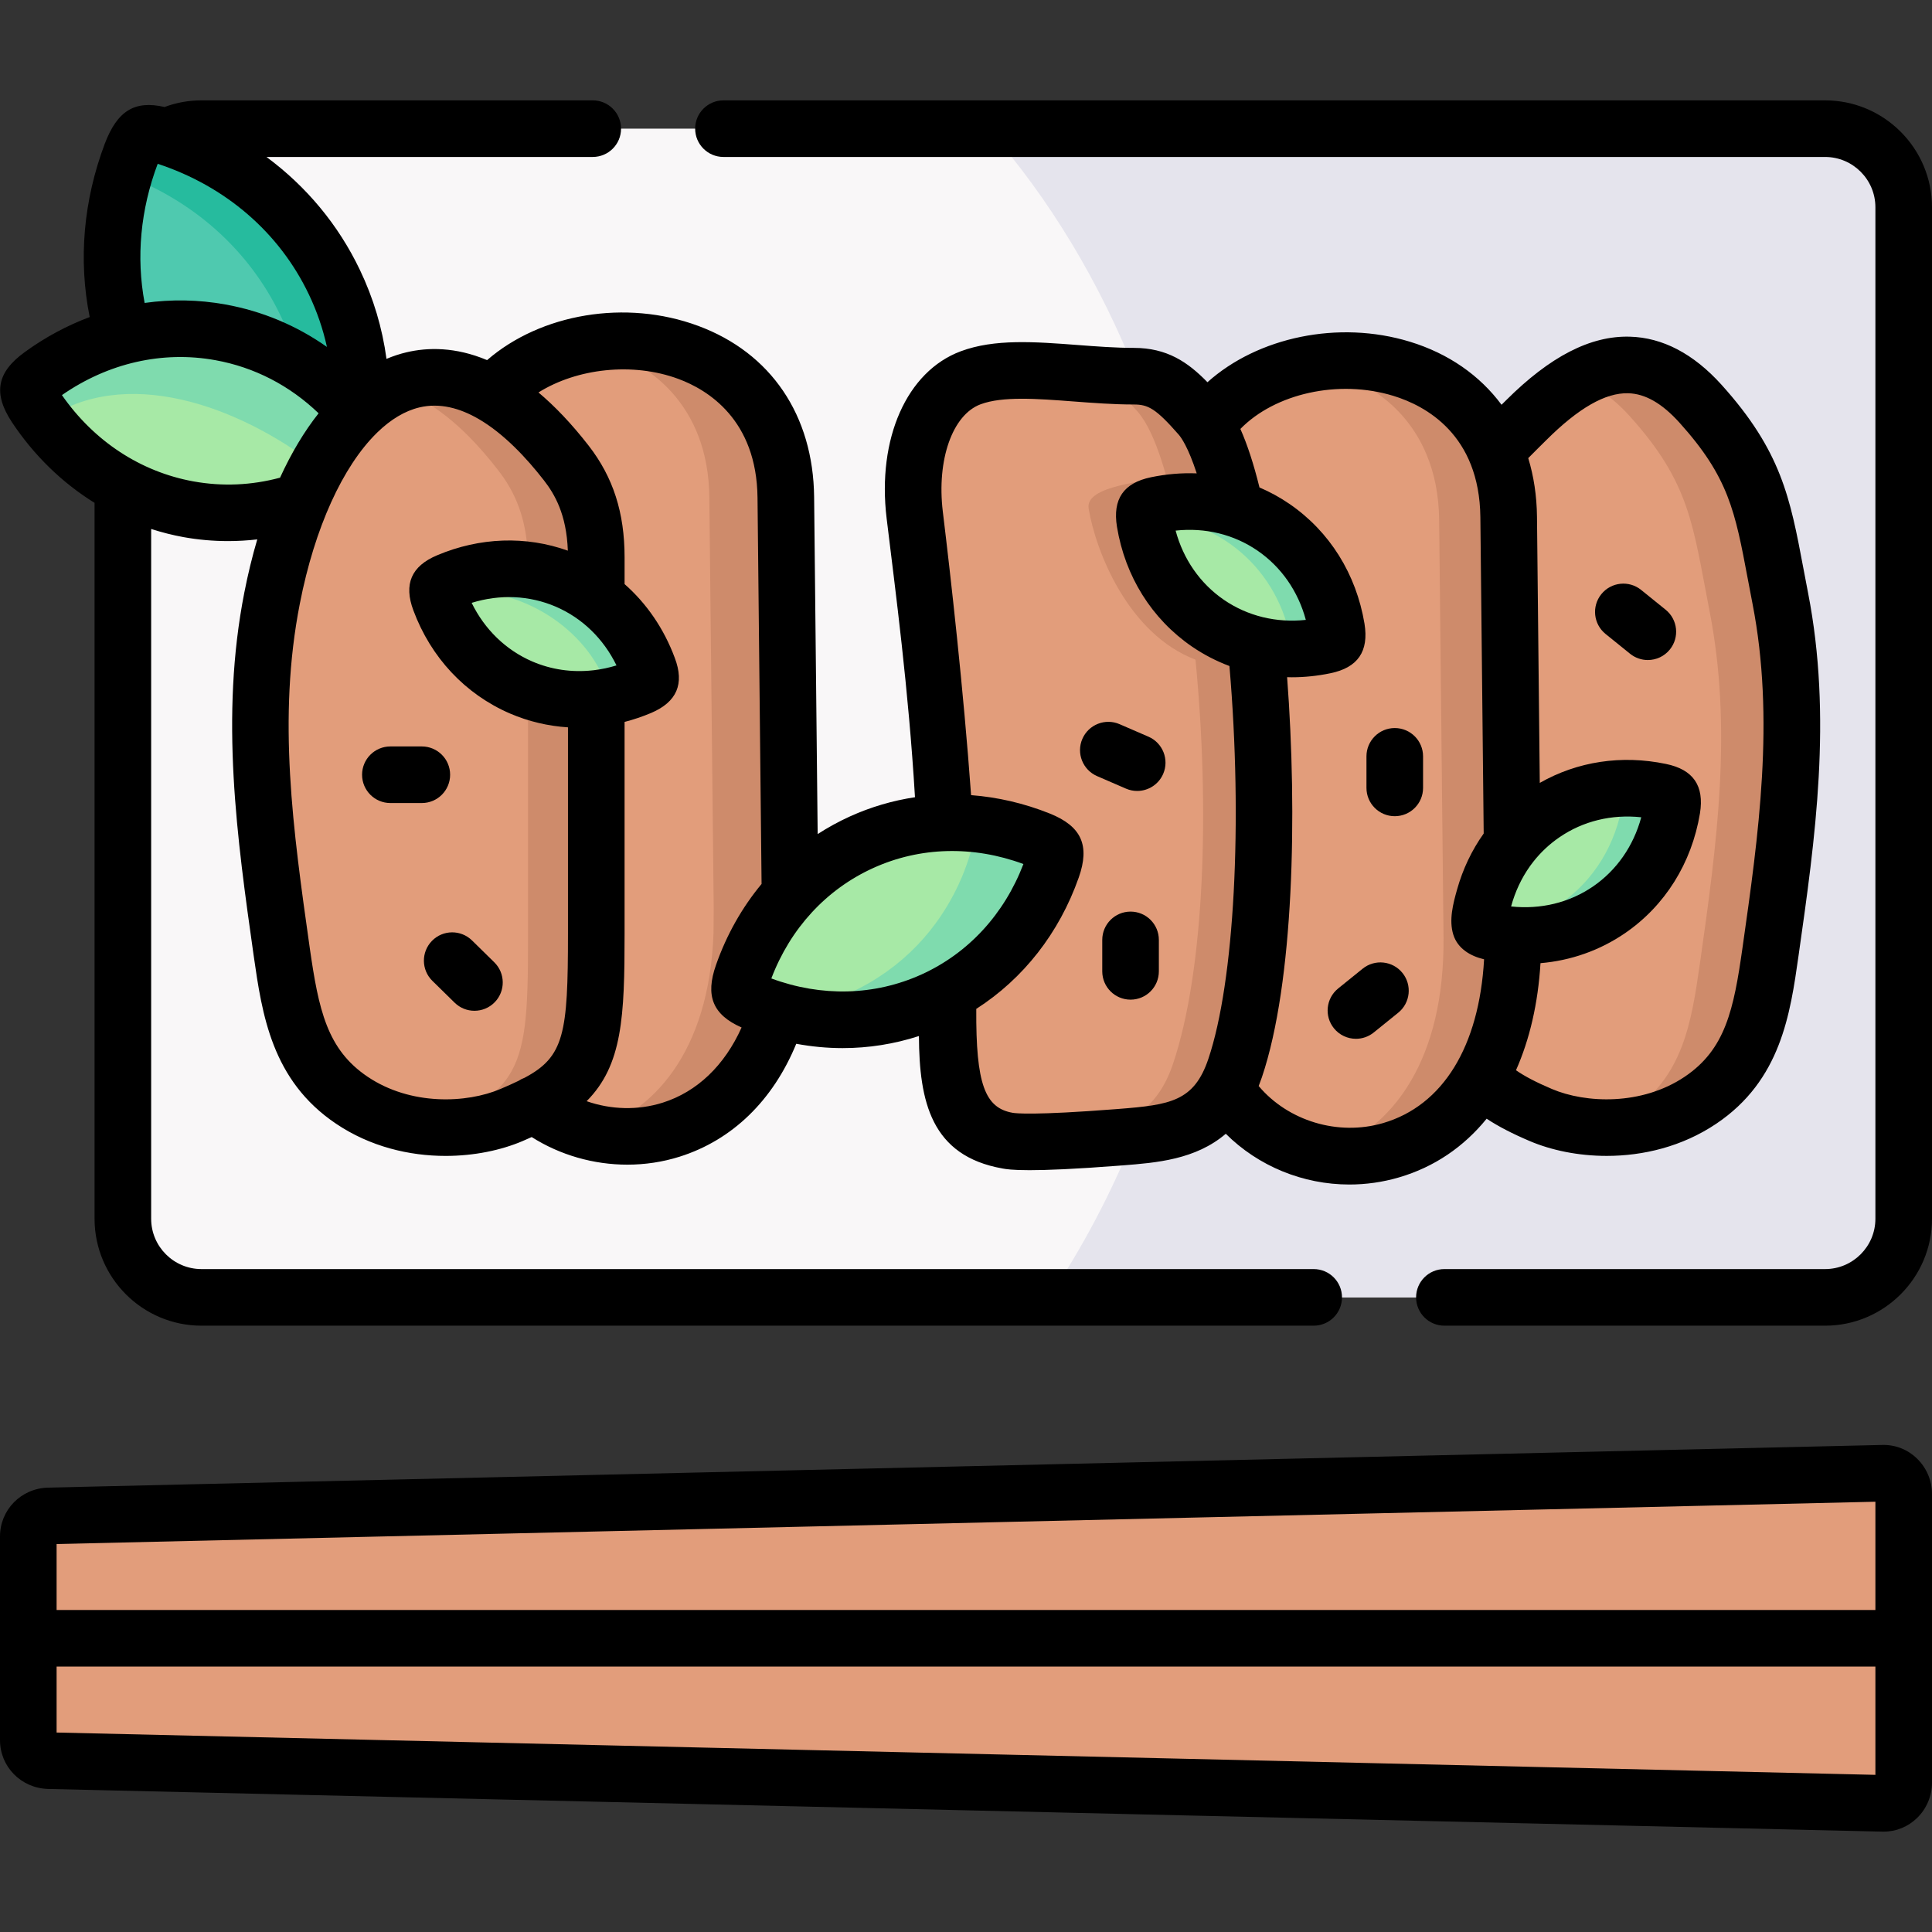 <svg id="Layer_1" enable-background="new 0 0 511.997 511.997" height="512" viewBox="0 0 511.997 511.997" width="512" xmlns="http://www.w3.org/2000/svg"><rect x="0" y="0" width="511.997" height="511.997" fill="#333333" stroke="none"/><g><g><path clip-rule="evenodd" d="m499.055 390.42-486.14 11.31c-2.891.085-5.301 2.324-5.414 5.188v27.242h496.997v-38.297c-.001-2.977-2.467-5.5-5.443-5.443z" fill="#e29d7b" fill-rule="evenodd"/></g><g><path clip-rule="evenodd" d="m504.497 434.16h-496.997v27.213c.113 2.891 2.523 5.131 5.414 5.216l486.14 11.311c3.005.057 5.443-2.466 5.443-5.443z" fill="#e29d7b" fill-rule="evenodd"/></g><g><path clip-rule="evenodd" d="m483.662 34.097h-430.269c-3.317 0-6.463.794-9.269 2.183l-11.565 92.667v194.036c0 11.452 9.383 20.835 20.835 20.835h430.27c11.452 0 20.835-9.383 20.835-20.835v-268.051c-.002-11.481-9.385-20.835-20.837-20.835z" fill="#f9f7f8" fill-rule="evenodd"/></g><path d="m508.093 386.599c-2.483-2.437-5.72-3.75-9.213-3.677l-486.14 11.311c-.013 0-.026.001-.04.001-7.121.203-12.7 5.887-12.7 12.939v53.973c0 7.051 5.578 12.734 12.74 12.941l486.173 11.312c.082.001.164.002.245.002 3.354 0 6.52-1.299 8.939-3.674 2.479-2.433 3.899-5.812 3.899-9.271v-76.594c.001-3.452-1.422-6.828-3.903-9.263zm-11.096 11.371v28.689h-481.997v-17.476zm-481.997 61.166v-17.476h481.997v28.69z"/><g><path clip-rule="evenodd" d="m483.662 34.097h-221.838c16.186 18.397 29.65 40.621 39.515 65.624 6.86.255 10.743 3.77 16.696 10.545.595.709 1.191 1.502 1.757 2.438 5.698-8.221 15.109-13.635 25.54-15.903 19.559-4.28 42.633 2.551 51.108 22.848 2.693-3.147 5.528-5.84 7.965-8.277 4.45-4.422 8.901-8.079 13.38-10.659 10.942-6.293 21.883-5.868 32.853 6.265 16.072 17.83 16.724 28.886 21.146 51.535 6.094 31.21 2.013 61.428-2.579 93.687-2.239 15.789-4.479 29.906-18.567 39.374-7.909 5.329-17.376 7.455-26.22 7.229-5.868-.142-11.452-1.332-16.101-3.317-7.455-3.175-12.444-6.18-15.789-10.12-10.006 17.405-27.269 23.301-42.548 20.268-10.12-2.013-19.389-7.909-25.087-16.98-5.499 9.808-14.343 11.537-24.293 12.416-6.236 15.393-13.833 29.736-22.592 42.747h205.653c11.452 0 20.835-9.383 20.835-20.835v-268.05c.001-11.481-9.382-20.835-20.834-20.835z" fill="#e5e4ed" fill-rule="evenodd"/></g><g><path clip-rule="evenodd" d="m318.035 110.265c-6.18-7.058-10.148-10.574-17.575-10.574-15.534 0-32.23-3.685-43.228.425-11.594 4.309-16.809 19.871-14.825 36.341 2.948 24.293 7.228 63.327 8.646 94.623 5.924 2.154 11.254 5.698 15.647 10.29 2.324 2.438 2.324 3.09 0 5.528-4.309 4.479-9.496 7.994-15.25 10.148 0 .283-.028.595-.028.879-.822 24.634-.34 41.557 15.647 44.363 4.082.737 16.469.113 29.225-.879 11.65-.907 22.337-1.559 28.602-12.756.907-1.644 1.729-3.515 2.438-5.641 8.419-24.974 9.326-72.795 5.499-112.17-4.45-1.106-8.759-2.976-12.728-5.698-1.077-.737-2.069-1.502-3.033-2.296-7.455-6.265-12.104-14.996-13.663-24.464-.539-3.317-.17-3.884 3.118-4.564 2.551-.539 5.131-.822 7.682-.879 4.479-.113 8.929.482 13.209 1.843-2.183-9.695-4.762-17.405-7.625-22.082-.568-.934-1.163-1.728-1.758-2.437z" fill="#e29d7b" fill-rule="evenodd"/></g><g><path clip-rule="evenodd" d="m471.785 158.512c-4.422-22.649-5.074-33.705-21.146-51.535-15.42-17.065-30.813-10.942-46.233 4.394-2.438 2.438-5.272 5.131-7.965 8.277-3.912 9.525-2.041 13.266-2.126 19.9l-1.786 145.818c3.345 3.94 8.334 6.945 15.789 10.12 11.707 4.989 29.168 4.932 42.321-3.912 14.088-9.468 16.328-23.585 18.567-39.374 4.592-32.259 8.674-62.478 2.579-93.688z" fill="#e29d7b" fill-rule="evenodd"/></g><g><path clip-rule="evenodd" d="m396.441 119.648c-13.011-31.125-60.293-30.587-76.649-6.945 7.427 61.06 2.778 85.637 7.54 170.31.142 2.239-1.531 3.997-2.438 5.641 14.372 22.791 50.995 25.597 67.634-3.288 5.301-9.184 8.561-21.572 8.447-37.56-1.871-.142-3.713-.397-5.556-.794-3.288-.68-3.657-1.219-3.118-4.536 1.162-7.03 3.997-13.607 8.419-19.106l-.907-86.374c-.084-6.604-1.275-12.387-3.372-17.348z" fill="#e29d7b" fill-rule="evenodd"/></g><g><path clip-rule="evenodd" d="m88.599 74.746c-9.014-18.851-25.257-32.117-44.475-38.467-5.981-1.984-7.087-1.446-9.326 4.422-5.839 15.506-6.831 32.372-2.069 48.332 16.781 19.503 43.001 16.838 61.852 20.353.34-.34.68-.68 1.049-.992.339-11.395-1.872-22.876-7.031-33.648z" fill="#4fc9af" fill-rule="evenodd"/></g><g><path clip-rule="evenodd" d="m88.599 74.746c-9.014-18.851-25.257-32.117-44.475-38.467-5.981-1.984-7.087-1.446-9.326 4.422-.68 1.871-1.304 3.742-1.871 5.613 17.887 6.69 32.938 19.56 41.471 37.418 3.657 7.71 5.868 15.761 6.69 23.925 4.734.482 9.298.964 13.493 1.729.34-.34.68-.68 1.049-.992.339-11.395-1.872-22.876-7.031-33.648z" fill="#26bb9e" fill-rule="evenodd"/></g><g><path clip-rule="evenodd" d="m209.383 240.889-1.134-109.08c-.482-46.263-56.551-51.393-77.669-27.298 21.061 28.035 1.928 171.67 11.027 188.168 22.932 18.284 65.792 8.788 67.719-45.355z" fill="#e29d7b" fill-rule="evenodd"/></g><g><path clip-rule="evenodd" d="m158.019 185.074v-26.704-10.687c0-11.906-3.515-19.276-7.937-24.974-6.69-8.618-13.238-14.57-19.502-18.199-13.124-7.597-25.115-5.159-34.951 3.884-.368.312-.709.652-1.049.992-5.811 5.726-10.857 13.748-14.882 23.386-.539 1.332-1.077 2.693-1.616 4.082-2.466 6.633-4.479 13.918-5.981 21.657-6.123 31.21-2.013 61.428 2.551 93.687 2.268 15.789 4.507 29.906 18.595 39.374 13.124 8.844 30.614 8.901 42.321 3.912 2.211-.935 4.224-1.871 6.038-2.806 15.335-8.051 16.413-17.093 16.413-45.214z" fill="#e29d7b" fill-rule="evenodd"/></g><g><path clip-rule="evenodd" d="m58.41 88.07c-8.759-1.587-17.461-1.162-25.682.964-7.795 2.013-15.165 5.528-21.77 10.347-2.239 1.616-3.345 2.665-3.458 3.94v.425c.085 1.049.765 2.268 1.928 4.025 5.896 8.901 13.776 16.215 23.131 21.175 5.357 2.835 11.168 4.876 17.376 6.01 10.233 1.843 20.353.964 29.764-2.183 4.025-9.638 9.071-17.66 14.882-23.386-9.128-10.914-21.601-18.681-36.171-21.317z" fill="#a7e9a6" fill-rule="evenodd"/></g><g><path clip-rule="evenodd" d="m130.58 104.511c-9.694-5.613-18.765-5.754-26.816-1.786 2.835.709 5.754 1.928 8.702 3.628 3.827 2.211 7.739 5.273 11.735 9.27 2.551 2.58 5.159 5.556 7.767 8.929 4.45 5.698 7.965 13.068 7.965 24.974v1.531c3.515.454 6.973 1.389 10.346 2.835 2.806 1.219 5.386 2.721 7.739 4.479v-10.687c0-11.906-3.515-19.276-7.937-24.974-6.688-8.618-13.236-14.571-19.501-18.199z" fill="#ce8b6b" fill-rule="evenodd"/></g><g><path clip-rule="evenodd" d="m158.019 185.074c-6.009.709-12.189.028-18.085-2.154v4.025 62.364c0 18.681-.482 28.942-5.301 36.086-2.438 3.628-5.981 6.435-11.14 9.128-1.786.935-3.798 1.871-6.038 2.835-1.106.482-2.296.907-3.515 1.276 7.824.68 15.505-.539 21.628-3.147 2.211-.935 4.224-1.871 6.038-2.806 15.335-8.051 16.413-17.093 16.413-45.214z" fill="#ce8b6b" fill-rule="evenodd"/></g><g><path clip-rule="evenodd" d="m208.249 131.809c-.368-33.138-29.225-45.157-53.348-40.48 17.575 3.515 32.853 16.441 33.08 40.48l1.162 109.08-.057 6.435c-1.134 31.607-16.214 48.02-33.109 52.527 22.989 6.095 51.76-8.362 53.348-52.527l-.057-.057-.312-.312v-.028l-.028-.028c-2.353-2.438-2.353-3.09 0-5.528l.454-.482z" fill="#ce8b6b" fill-rule="evenodd"/></g><g><path clip-rule="evenodd" d="m300.46 99.692c-3.883 0-7.824-.227-11.735-.51 4.649 1.276 8.079 4.592 12.841 10.007.595.68 1.162 1.502 1.757 2.438 2.069 3.373 3.997 8.362 5.726 14.514-4.932 1.587-21.572 2.41-20.551 8.618 1.899 11.452 10.517 33.28 28.318 40.055 3.827 39.403 2.438 82.15-5.953 107.095-.709 2.126-1.531 3.997-2.466 5.641-6.265 11.197-16.923 11.849-28.601 12.785-5.754.454-11.424.822-16.299 1.021 1.105.397 2.296.709 3.572.935 4.082.737 16.469.113 29.225-.879 11.65-.907 22.337-1.559 28.602-12.756.907-1.644 1.729-3.515 2.438-5.641 8.419-24.974 9.326-72.795 5.499-112.17-4.45-1.106-8.759-2.976-12.728-5.698-1.077-.737-2.069-1.502-3.033-2.296-7.455-6.265-12.104-14.996-13.663-24.464-.539-3.317-.17-3.884 3.118-4.564.539-.113 6.633 3.26 8.702 2.069.765-.425.85-1.672.709-2.976 3.883.085 7.739.68 11.48 1.871-2.183-9.695-4.762-17.405-7.625-22.082-.567-.935-1.162-1.729-1.757-2.438-6.181-7.06-10.149-10.575-17.576-10.575z" fill="#ce8b6b" fill-rule="evenodd"/></g><g><path clip-rule="evenodd" d="m381.389 137.734.907 86.374.255 24.435c.113 15.988-3.146 28.376-8.447 37.56-6.066 10.545-14.797 16.867-24.123 19.531 15.279 3.033 32.542-2.863 42.548-20.268 5.301-9.184 8.561-21.572 8.447-37.56-1.871-.142-3.713-.397-5.556-.794-3.288-.68-3.657-1.219-3.118-4.536 1.162-7.03 3.997-13.607 8.419-19.106l-.907-86.374c-.085-6.605-1.276-12.388-3.373-17.348-8.476-20.297-31.549-27.128-51.108-22.848 13.89 1.899 26.787 9.496 32.683 23.585 2.097 4.961 3.288 10.744 3.373 17.349z" fill="#ce8b6b" fill-rule="evenodd"/></g><g><path clip-rule="evenodd" d="m450.639 106.977c-10.97-12.133-21.912-12.558-32.853-6.265 4.677 1.304 9.383 4.337 14.088 9.553 16.101 17.83 16.724 28.886 21.146 51.535 6.123 31.21 2.041 61.428-2.551 93.687-2.268 15.789-4.507 29.906-18.595 39.374-2.353 1.587-4.876 2.891-7.455 3.94 8.844.227 18.312-1.899 26.22-7.229 14.088-9.468 16.328-23.585 18.567-39.374 4.592-32.259 8.674-62.477 2.579-93.687-4.422-22.648-5.074-33.703-21.146-51.534z" fill="#ce8b6b" fill-rule="evenodd"/></g><g><path clip-rule="evenodd" d="m439.952 209.792c-10.602-2.211-21.713-.425-30.954 5.925-3.203 2.183-5.953 4.762-8.277 7.654-4.422 5.499-7.257 12.076-8.419 19.106-.539 3.317-.17 3.855 3.118 4.536 1.842.397 3.685.652 5.556.794 8.844.68 17.773-1.446 25.427-6.69 9.241-6.35 14.91-16.073 16.696-26.76.538-3.346.17-3.884-3.147-4.565z" fill="#a7e9a6" fill-rule="evenodd"/></g><g><path clip-rule="evenodd" d="m428.982 208.942c1.304.595 1.389 1.559 1.02 3.94-1.786 10.715-7.455 20.438-16.696 26.76-3.855 2.665-8.022 4.507-12.359 5.613-2.523.624-5.074 1.02-7.625 1.162.51.227 1.191.425 2.098.595 1.842.397 3.685.652 5.556.794 8.844.68 17.773-1.446 25.427-6.69 9.241-6.35 14.91-16.073 16.696-26.76.539-3.345.17-3.884-3.146-4.564-3.629-.765-7.314-1.049-10.971-.85z" fill="#7fdbae" fill-rule="evenodd"/></g><g><path clip-rule="evenodd" d="m150.281 153.892c-8.164-3.515-16.923-3.997-25.2-1.956-2.154.539-4.252 1.247-6.321 2.126-3.118 1.304-3.373 1.899-2.183 5.074 2.154 5.783 5.499 11.027 9.893 15.279 3.317 3.203 7.2 5.84 11.622 7.767 6.435 2.778 13.266 3.657 19.928 2.891 3.968-.454 7.88-1.474 11.594-3.033 3.118-1.332 3.373-1.928 2.183-5.074-2.75-7.427-7.455-13.918-13.776-18.596-2.354-1.757-4.934-3.259-7.74-4.478z" fill="#a7e9a6" fill-rule="evenodd"/></g><g><path clip-rule="evenodd" d="m150.281 153.892c-3.373-1.446-6.831-2.381-10.346-2.835-4.961-.652-10.006-.312-14.853.879-2.154.539-4.252 1.247-6.321 2.126-2.523 1.049-3.175 1.644-2.693 3.515 3.09-.624 6.236-.907 9.383-.822 15.902.51 32.23 12.076 36.17 27.752 2.721-.567 5.414-1.389 7.994-2.466 3.118-1.332 3.373-1.928 2.183-5.074-3.829-10.347-11.369-18.682-21.517-23.075z" fill="#7fdbae" fill-rule="evenodd"/></g><g><path clip-rule="evenodd" d="m354.205 166.506c-1.786-10.715-7.455-20.41-16.696-26.76-3.175-2.183-6.576-3.827-10.091-4.961-4.28-1.361-8.731-1.956-13.209-1.843-2.551.057-5.131.34-7.682.879-3.288.68-3.657 1.247-3.118 4.564 1.559 9.468 6.208 18.199 13.663 24.464.964.794 1.956 1.559 3.033 2.296 3.968 2.721 8.277 4.592 12.728 5.698 5.953 1.446 12.189 1.474 18.227.227 3.315-.68 3.683-1.247 3.145-4.564z" fill="#a7e9a6" fill-rule="evenodd"/></g><g><path clip-rule="evenodd" d="m327.417 134.786c-1.786-.567-3.6-.992-5.414-1.304-2.013-.34-4.025-.51-6.066-.567-.567 0-1.134 0-1.729.028-2.551.057-5.131.34-7.654.879 0 0 0 0-.028 0-2.778.595-3.487 1.077-3.288 3.203 19.644-.028 35.773 13.833 39.005 33.591.085.51.17.964.198 1.361 2.863-.028 5.783-.312 8.617-.907 3.317-.68 3.685-1.247 3.146-4.564-1.786-10.715-7.455-20.41-16.696-26.76-3.174-2.182-6.576-3.826-10.091-4.96z" fill="#7fdbae" fill-rule="evenodd"/></g><g><path clip-rule="evenodd" d="m247.764 218.183c-6.576.51-13.153 2.154-19.446 5.017-14.939 6.775-25.682 19.219-31.181 34.073l-.312.935c-1.672 4.734-1.276 5.641 3.402 7.512l.822.312c14.825 5.698 31.294 5.84 46.261-.964 6.491-2.948 12.189-6.973 17.008-11.792 6.52-6.492 11.395-14.457 14.485-23.216 1.672-4.734 1.276-5.641-3.402-7.512-8.815-3.543-18.254-5.074-27.637-4.365z" fill="#a7e9a6" fill-rule="evenodd"/></g><g><path clip-rule="evenodd" d="m254.879 232.498c-1.843 4.309-4.139 8.419-6.945 12.218-4.025 5.499-9.071 10.318-15.052 14.202-7.965 5.188-16.809 8.164-25.852 9.099 13.181 3.628 27.298 2.948 40.28-2.948 6.491-2.948 12.189-6.973 17.008-11.792 6.52-6.492 11.395-14.457 14.485-23.216 1.672-4.734 1.276-5.641-3.402-7.512-5.301-2.126-10.828-3.515-16.441-4.167-.057.369-.113.765-.198 1.191-.85 4.45-2.154 8.787-3.883 12.925z" fill="#7fdbae" fill-rule="evenodd"/></g><path clip-rule="evenodd" d="m94.577 109.389c-3.85 3.79-7.37 8.6-10.47 14.22-21.45-16.45-51.06-26.77-72.18-12.32-.21-.29-.43-.57-.64-.86-.25-.33-.49-.67-.73-1.01-.38-.54-.76-1.09-1.13-1.65-1.16-1.76-1.84-2.97-1.93-4.02v-.43c.12-1.27 1.22-2.32 3.46-3.94 6.61-4.82 13.98-8.33 21.77-10.35 8.22-2.12 16.92-2.55 25.68-.96 14.57 2.639 27.05 10.4 36.17 21.32z" fill="#7fdbae" fill-rule="evenodd"/><g><path d="m483.662 26.596h-291.939c-4.142 0-7.5 3.357-7.5 7.5s3.358 7.5 7.5 7.5h291.939c7.353 0 13.335 5.982 13.335 13.336v268.05c0 7.354-5.982 13.336-13.335 13.336h-100.885c-4.143 0-7.5 3.357-7.5 7.5s3.357 7.5 7.5 7.5h100.885c15.624 0 28.335-12.712 28.335-28.336v-268.05c0-15.624-12.711-28.336-28.335-28.336z"/><path d="m299.609 241.582c-4.143 0-7.5 3.357-7.5 7.5v8.334c0 4.143 3.357 7.5 7.5 7.5s7.5-3.357 7.5-7.5v-8.334c0-4.143-3.357-7.5-7.5-7.5z"/><path d="m304.35 195.228-7.653-3.316c-3.801-1.646-8.216.099-9.864 3.899-1.646 3.801.1 8.217 3.899 9.864l7.653 3.316c.972.421 1.983.62 2.979.62 2.898 0 5.659-1.69 6.886-4.52 1.646-3.799-.101-8.216-3.9-9.863z"/><path d="m125.089 249.226c-2.958-2.9-7.706-2.854-10.606.103s-2.854 7.706.103 10.606l5.896 5.783c1.46 1.432 3.356 2.146 5.251 2.146 1.944 0 3.886-.751 5.355-2.248 2.9-2.957 2.854-7.706-.103-10.606z"/><path d="m119.287 205.313c0-4.143-3.358-7.5-7.5-7.5h-8.334c-4.142 0-7.5 3.357-7.5 7.5s3.358 7.5 7.5 7.5h8.334c4.142 0 7.5-3.357 7.5-7.5z"/><path d="m369.625 192.938c-4.143 0-7.5 3.357-7.5 7.5v8.362c0 4.143 3.357 7.5 7.5 7.5s7.5-3.357 7.5-7.5v-8.362c0-4.143-3.357-7.5-7.5-7.5z"/><path d="m361.113 256.712-6.491 5.244c-3.223 2.603-3.725 7.325-1.121 10.547 1.482 1.835 3.65 2.787 5.839 2.787 1.654 0 3.32-.545 4.708-1.666l6.491-5.244c3.223-2.603 3.725-7.325 1.121-10.547-2.602-3.221-7.323-3.724-10.547-1.121z"/><path d="m425.488 168.003 6.491 5.244c1.388 1.121 3.053 1.666 4.708 1.666 2.188 0 4.357-.952 5.839-2.787 2.604-3.222 2.102-7.944-1.121-10.547l-6.491-5.244c-3.222-2.604-7.944-2.104-10.547 1.121-2.603 3.222-2.101 7.945 1.121 10.547z"/><path d="m393.973 296.464c3.057 2.03 6.77 3.948 11.404 5.921 5.709 2.434 12.836 3.938 20.402 3.938 9.645 0 20.002-2.444 29.043-8.524 17.124-11.507 19.613-29.06 21.809-44.542 4.415-31.012 8.979-63.08 2.516-96.182-.443-2.269-.848-4.42-1.234-6.473-3.518-18.698-5.843-31.052-21.709-48.653-7.425-8.218-15.606-12.5-24.317-12.728-10.409-.281-21.101 5.234-32.755 16.846-.392.393-.8.795-1.209 1.198-5.77-7.77-14.02-13.565-24.274-16.704-18.982-5.808-40.382-1.183-53.662 10.728-5.233-5.367-10.737-9.097-19.526-9.097-4.813 0-9.921-.388-14.86-.764-11.343-.863-22.058-1.676-30.981 1.658-14.307 5.318-22.207 23.109-19.657 44.275 2.349 19.364 5.807 45.187 7.514 73.907-5.915.894-11.712 2.583-17.255 5.102-2.98 1.352-5.826 2.918-8.534 4.669l-.938-89.309c-.226-21.675-11.424-38.212-30.723-45.371-19.194-7.121-41.735-3.241-55.944 9.073-8.392-3.524-15.709-3.413-21.405-2.059-1.785.425-3.536 1.007-5.254 1.729-1.108-8.188-3.461-16.084-7.056-23.589-5.713-11.965-14.2-22.12-24.749-29.919h86.466c4.142 0 7.5-3.357 7.5-7.5s-3.358-7.5-7.5-7.5h-103.692c-3.372 0-6.654.594-9.794 1.758-7.953-1.832-12.517 1.048-15.82 9.704-5.694 15.122-7.042 30.866-4.01 45.96-6.005 2.258-11.793 5.352-17.212 9.29-7.425 5.382-8.439 10.943-3.373 18.617 5.879 8.836 13.335 16.044 21.875 21.336v189.721c0 15.624 12.711 28.336 28.335 28.336h294.746c4.143 0 7.5-3.357 7.5-7.5s-3.357-7.5-7.5-7.5h-294.747c-7.353 0-13.335-5.982-13.335-13.336v-182.8c2.786.891 5.633 1.626 8.547 2.155 3.91.704 7.88 1.055 11.858 1.055 2.573 0 5.148-.154 7.712-.446-1.315 4.473-2.469 9.181-3.435 14.123-6.462 32.94-1.914 65.091 2.487 96.198 2.225 15.49 4.746 33.048 21.828 44.527 9.034 6.088 19.39 8.534 29.038 8.534 7.565 0 14.695-1.505 20.406-3.938.826-.351 1.626-.704 2.402-1.059 7.555 4.79 16.432 7.315 25.342 7.315 4.674 0 9.357-.693 13.857-2.112 13.969-4.406 24.759-14.915 30.913-29.921 4.089.754 8.196 1.145 12.283 1.145 6.867 0 13.673-1.072 20.226-3.198.095 17.335 3.202 31.775 22.21 35.111.799.144 2.428.438 7.106.438 4.513 0 11.861-.274 24.038-1.22l.63-.05c8.929-.697 19.321-1.518 27.337-8.378 8.634 8.605 20.483 13.449 32.753 13.449 4.37 0 8.793-.612 13.139-1.885 9.337-2.731 17.168-8.08 23.238-15.559zm15.756-179.78c8.579-8.549 15.71-12.639 21.764-12.469 4.51.118 8.952 2.667 13.576 7.783 13.039 14.466 14.731 23.46 18.103 41.377.393 2.085.804 4.27 1.253 6.574 5.979 30.618 1.596 61.412-2.644 91.197-2.331 16.439-4.526 26.945-15.327 34.203-11.403 7.669-26.238 7.053-35.197 3.235-4.146-1.765-7.208-3.356-9.505-4.964 3.621-8.158 5.848-17.71 6.493-28.374 8.03-.679 15.699-3.362 22.405-7.95 10.6-7.283 17.648-18.543 19.847-31.706.002-.014.005-.028.007-.042 1.182-7.328-1.777-11.614-9.02-13.099-11.755-2.451-23.476-.651-33.429 5.028l-.741-70.561c-.058-5.514-.854-10.709-2.317-15.51 1.035-1.069 4.211-4.202 4.732-4.722zm-4.264 112.847c.078-.109.158-.217.238-.326.217-.297.44-.589.667-.878 1.945-2.463 4.247-4.631 6.875-6.43 6.278-4.314 13.873-6.15 21.701-5.312-2.053 7.604-6.51 14.032-12.778 18.339-6.284 4.3-13.881 6.136-21.712 5.295 1.051-3.89 2.751-7.516 5.009-10.688zm-323.63-151.544c2.148 4.484 3.747 9.145 4.803 13.949-8.023-5.652-17.102-9.476-26.892-11.246-7.148-1.295-14.353-1.407-21.418-.409-2.27-12.09-1.109-24.711 3.464-36.872 18.01 5.936 32.229 18.213 40.043 34.578zm-30.562 49.589c-14.014-2.541-26.353-10.652-34.86-22.871 12.246-8.508 26.635-11.794 40.663-9.255 10.337 1.871 19.681 6.704 27.357 14.075-3.799 4.797-7.228 10.523-10.217 17.064-7.569 2.033-15.273 2.369-22.943.987zm99.247 119.889c0 26.431-.979 32.57-11.51 38.159-.558.206-1.098.471-1.6.811-1.435.698-3.017 1.402-4.781 2.151-8.967 3.821-23.805 4.44-35.197-3.237-10.778-7.244-12.991-17.759-15.352-34.2-4.419-31.234-8.593-60.736-2.617-91.198 3.948-20.206 11.414-36.377 20.349-45.172.075-.073.149-.146.221-.221 3.522-3.41 7.269-5.675 11.117-6.591 5.374-1.277 10.707.172 15.688 3.062h.001c6.65 3.859 12.671 10.292 17.319 16.278 2.797 3.604 5.981 8.951 6.328 18.622-11.118-3.967-23.303-3.563-34.618 1.213-6.86 2.869-8.926 7.651-6.314 14.62 4.642 12.486 13.72 22.182 25.579 27.311 4.936 2.122 10.124 3.339 15.389 3.676v54.716zm-9.451-72.167c-7.019-3.035-12.628-8.485-16.075-15.539 7.505-2.329 15.313-1.99 22.31 1.017 7.012 3.032 12.616 8.479 16.074 15.562-1.961.605-3.943 1.024-5.926 1.265-.153.011-.303.028-.453.049-5.453.587-10.901-.192-15.93-2.354zm48.685 80.413c-2.901 8.212-.866 13.217 6.775 16.579-4.516 10.066-11.779 17.048-20.939 19.937-6.567 2.072-13.696 1.85-20.128-.403 9.526-9.583 10.057-22.476 10.057-44.358v-56.151c2.37-.611 4.722-1.402 7.04-2.377 6.827-2.917 8.872-7.7 6.27-14.577-2.866-7.736-7.436-14.398-13.309-19.573v-7.103c0-11.813-3.022-21.21-9.513-29.574-4.569-5.885-9.021-10.501-13.306-14.108 10.193-6.389 24.966-8.085 37.108-3.578 7.729 2.866 20.725 10.767 20.941 31.465l1.075 102.366c-5.162 6.219-9.262 13.444-12.071 21.455zm143.507-109.783c6.29 4.321 10.752 10.76 12.796 18.348-7.801.838-15.406-1.003-21.705-5.313-6.307-4.333-10.769-10.764-12.801-18.35 7.831-.846 15.432 1.002 21.71 5.315zm-89.049 112.311c-12.406 5.628-26.485 5.99-39.8 1.058 5.04-13.273 14.583-23.632 27.009-29.268 12.381-5.625 26.458-5.986 39.793-1.056-5.071 13.289-14.613 23.648-27.002 29.266zm76.013 22.381c-3.783 11.234-10.056 12.185-23.884 13.265l-.629.049c-21.771 1.692-26.57 1.107-27.348.969-7.311-1.283-9.769-7.525-9.644-27.537 12.471-8.001 21.963-20.079 27.155-34.806 3.015-8.536.715-13.611-7.693-16.975-6.828-2.727-13.84-4.338-20.835-4.866-2.017-28.024-5.398-57.873-7.495-75.156-1.651-13.698 2.551-25.648 10.003-28.419 5.843-2.183 14.958-1.489 24.606-.757 5.219.396 10.614.807 15.997.807 3.81 0 5.837 1.052 11.913 7.993.665.765 2.527 3.358 4.77 10.261-3.994-.154-8.064.184-12.137 1.031-7.246 1.501-10.19 5.789-9.001 13.112.001.005.002.009.003.014 2.161 13.146 9.21 24.413 19.861 31.732 3.128 2.14 6.465 3.86 9.945 5.165 3.549 41.333 1.332 83.593-5.587 104.118zm46.297 17.009c-11.962 3.499-25.206-.605-32.96-9.823.036-.09.066-.188.102-.278.269-.685.529-1.387.775-2.119.001-.003.002-.007.003-.011.002-.005.004-.01.005-.015.002-.005.003-.01.004-.016 8.402-24.969 9.397-69.502 6.645-105.909.418.011.836.023 1.255.023 3.377 0 6.796-.353 10.212-1.064 7.275-1.491 10.233-5.78 9.038-13.145-2.193-13.159-9.241-24.42-19.847-31.708-2.531-1.74-5.205-3.198-7.982-4.388-1.537-6.224-3.216-11.367-5.06-15.503 9.137-9.365 25.991-13.226 40.542-8.769 8.512 2.605 22.824 10.249 23.057 32.171l.881 83.812c-3.151 4.428-5.534 9.429-7.054 14.838-1.057 3.749-2.203 8.11-1 11.959 1.163 3.722 4.548 5.692 8.158 6.539-1.303 23.086-10.876 38.753-26.774 43.406z"/></g></g></svg>